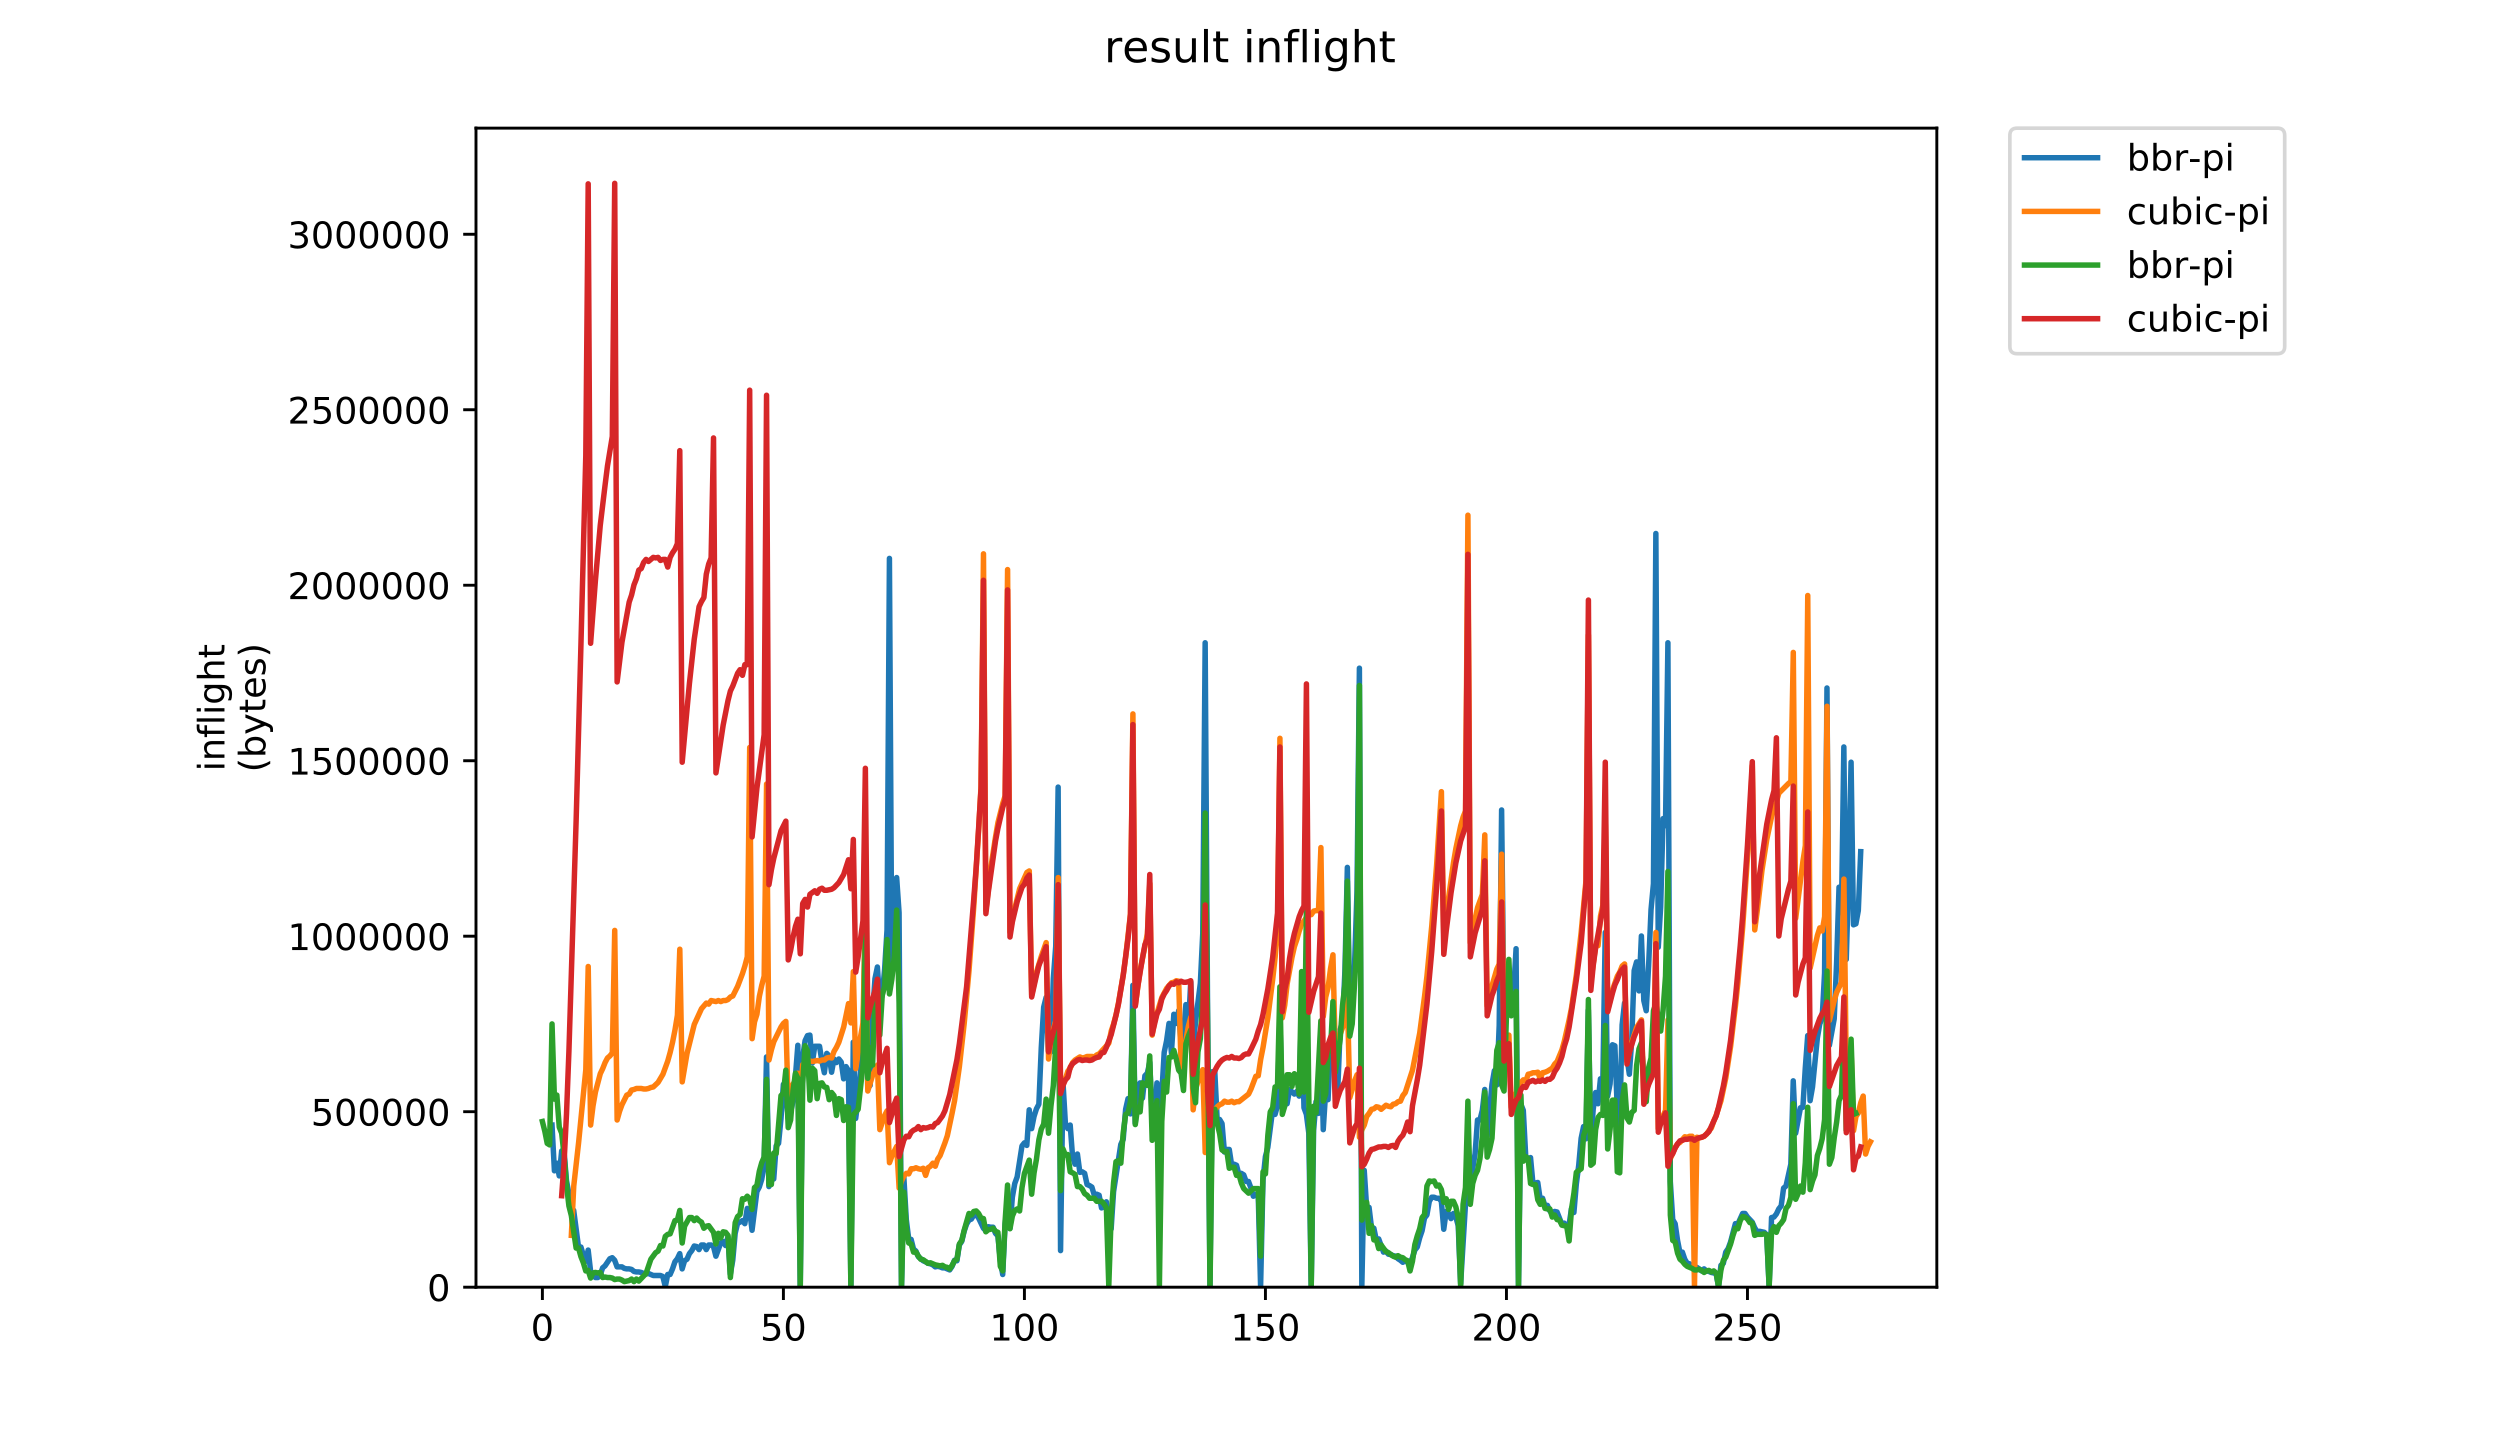 <?xml version="1.0" encoding="utf-8" standalone="no"?>
<!DOCTYPE svg PUBLIC "-//W3C//DTD SVG 1.1//EN"
  "http://www.w3.org/Graphics/SVG/1.1/DTD/svg11.dtd">
<!-- Created with matplotlib (https://matplotlib.org/) -->
<svg height="396pt" version="1.1" viewBox="0 0 684 396" width="684pt" xmlns="http://www.w3.org/2000/svg" xmlns:xlink="http://www.w3.org/1999/xlink">
 <defs>
  <style type="text/css">
*{stroke-linecap:butt;stroke-linejoin:round;}
  </style>
 </defs>
 <g id="figure_1">
  <g id="patch_1">
   <path d="M 0 396 
L 684 396 
L 684 0 
L 0 0 
z
" style="fill:#ffffff;"/>
  </g>
  <g id="axes_1">
   <g id="patch_2">
    <path d="M 130.23 352.174 
L 529.913 352.174 
L 529.913 35.062 
L 130.23 35.062 
z
" style="fill:#ffffff;"/>
   </g>
   <g id="matplotlib.axis_1">
    <g id="xtick_1">
     <g id="line2d_1">
      <defs>
       <path d="M 0 0 
L 0 3.5 
" id="m94130b2a48" style="stroke:#000000;stroke-width:0.8;"/>
      </defs>
      <g>
       <use style="stroke:#000000;stroke-width:0.8;" x="148.398" xlink:href="#m94130b2a48" y="352.174"/>
      </g>
     </g>
     <g id="text_1">
      <!-- 0 -->
      <defs>
       <path d="M 31.781 66.406 
Q 24.172 66.406 20.328 58.906 
Q 16.5 51.422 16.5 36.375 
Q 16.5 21.391 20.328 13.891 
Q 24.172 6.391 31.781 6.391 
Q 39.453 6.391 43.281 13.891 
Q 47.125 21.391 47.125 36.375 
Q 47.125 51.422 43.281 58.906 
Q 39.453 66.406 31.781 66.406 
z
M 31.781 74.219 
Q 44.047 74.219 50.516 64.516 
Q 56.984 54.828 56.984 36.375 
Q 56.984 17.969 50.516 8.266 
Q 44.047 -1.422 31.781 -1.422 
Q 19.531 -1.422 13.062 8.266 
Q 6.594 17.969 6.594 36.375 
Q 6.594 54.828 13.062 64.516 
Q 19.531 74.219 31.781 74.219 
z
" id="DejaVuSans-48"/>
      </defs>
      <g transform="translate(145.216 366.773)scale(0.1 -0.1)">
       <use xlink:href="#DejaVuSans-48"/>
      </g>
     </g>
    </g>
    <g id="xtick_2">
     <g id="line2d_2">
      <g>
       <use style="stroke:#000000;stroke-width:0.8;" x="214.339" xlink:href="#m94130b2a48" y="352.174"/>
      </g>
     </g>
     <g id="text_2">
      <!-- 50 -->
      <defs>
       <path d="M 10.797 72.906 
L 49.516 72.906 
L 49.516 64.594 
L 19.828 64.594 
L 19.828 46.734 
Q 21.969 47.469 24.109 47.828 
Q 26.266 48.188 28.422 48.188 
Q 40.625 48.188 47.75 41.5 
Q 54.891 34.812 54.891 23.391 
Q 54.891 11.625 47.562 5.094 
Q 40.234 -1.422 26.906 -1.422 
Q 22.312 -1.422 17.547 -0.641 
Q 12.797 0.141 7.719 1.703 
L 7.719 11.625 
Q 12.109 9.234 16.797 8.062 
Q 21.484 6.891 26.703 6.891 
Q 35.156 6.891 40.078 11.328 
Q 45.016 15.766 45.016 23.391 
Q 45.016 31 40.078 35.438 
Q 35.156 39.891 26.703 39.891 
Q 22.75 39.891 18.812 39.016 
Q 14.891 38.141 10.797 36.281 
z
" id="DejaVuSans-53"/>
      </defs>
      <g transform="translate(207.977 366.773)scale(0.1 -0.1)">
       <use xlink:href="#DejaVuSans-53"/>
       <use x="63.623" xlink:href="#DejaVuSans-48"/>
      </g>
     </g>
    </g>
    <g id="xtick_3">
     <g id="line2d_3">
      <g>
       <use style="stroke:#000000;stroke-width:0.8;" x="280.281" xlink:href="#m94130b2a48" y="352.174"/>
      </g>
     </g>
     <g id="text_3">
      <!-- 100 -->
      <defs>
       <path d="M 12.406 8.297 
L 28.516 8.297 
L 28.516 63.922 
L 10.984 60.406 
L 10.984 69.391 
L 28.422 72.906 
L 38.281 72.906 
L 38.281 8.297 
L 54.391 8.297 
L 54.391 0 
L 12.406 0 
z
" id="DejaVuSans-49"/>
      </defs>
      <g transform="translate(270.737 366.773)scale(0.1 -0.1)">
       <use xlink:href="#DejaVuSans-49"/>
       <use x="63.623" xlink:href="#DejaVuSans-48"/>
       <use x="127.246" xlink:href="#DejaVuSans-48"/>
      </g>
     </g>
    </g>
    <g id="xtick_4">
     <g id="line2d_4">
      <g>
       <use style="stroke:#000000;stroke-width:0.8;" x="346.223" xlink:href="#m94130b2a48" y="352.174"/>
      </g>
     </g>
     <g id="text_4">
      <!-- 150 -->
      <g transform="translate(336.679 366.773)scale(0.1 -0.1)">
       <use xlink:href="#DejaVuSans-49"/>
       <use x="63.623" xlink:href="#DejaVuSans-53"/>
       <use x="127.246" xlink:href="#DejaVuSans-48"/>
      </g>
     </g>
    </g>
    <g id="xtick_5">
     <g id="line2d_5">
      <g>
       <use style="stroke:#000000;stroke-width:0.8;" x="412.164" xlink:href="#m94130b2a48" y="352.174"/>
      </g>
     </g>
     <g id="text_5">
      <!-- 200 -->
      <defs>
       <path d="M 19.188 8.297 
L 53.609 8.297 
L 53.609 0 
L 7.328 0 
L 7.328 8.297 
Q 12.938 14.109 22.625 23.891 
Q 32.328 33.688 34.812 36.531 
Q 39.547 41.844 41.422 45.531 
Q 43.312 49.219 43.312 52.781 
Q 43.312 58.594 39.234 62.25 
Q 35.156 65.922 28.609 65.922 
Q 23.969 65.922 18.812 64.312 
Q 13.672 62.703 7.812 59.422 
L 7.812 69.391 
Q 13.766 71.781 18.938 73 
Q 24.125 74.219 28.422 74.219 
Q 39.75 74.219 46.484 68.547 
Q 53.219 62.891 53.219 53.422 
Q 53.219 48.922 51.531 44.891 
Q 49.859 40.875 45.406 35.406 
Q 44.188 33.984 37.641 27.219 
Q 31.109 20.453 19.188 8.297 
z
" id="DejaVuSans-50"/>
      </defs>
      <g transform="translate(402.621 366.773)scale(0.1 -0.1)">
       <use xlink:href="#DejaVuSans-50"/>
       <use x="63.623" xlink:href="#DejaVuSans-48"/>
       <use x="127.246" xlink:href="#DejaVuSans-48"/>
      </g>
     </g>
    </g>
    <g id="xtick_6">
     <g id="line2d_6">
      <g>
       <use style="stroke:#000000;stroke-width:0.8;" x="478.106" xlink:href="#m94130b2a48" y="352.174"/>
      </g>
     </g>
     <g id="text_6">
      <!-- 250 -->
      <g transform="translate(468.562 366.773)scale(0.1 -0.1)">
       <use xlink:href="#DejaVuSans-50"/>
       <use x="63.623" xlink:href="#DejaVuSans-53"/>
       <use x="127.246" xlink:href="#DejaVuSans-48"/>
      </g>
     </g>
    </g>
   </g>
   <g id="matplotlib.axis_2">
    <g id="ytick_1">
     <g id="line2d_7">
      <defs>
       <path d="M 0 0 
L -3.5 0 
" id="m93a34d9a64" style="stroke:#000000;stroke-width:0.8;"/>
      </defs>
      <g>
       <use style="stroke:#000000;stroke-width:0.8;" x="130.23" xlink:href="#m93a34d9a64" y="352.174"/>
      </g>
     </g>
     <g id="text_7">
      <!-- 0 -->
      <g transform="translate(116.868 355.973)scale(0.1 -0.1)">
       <use xlink:href="#DejaVuSans-48"/>
      </g>
     </g>
    </g>
    <g id="ytick_2">
     <g id="line2d_8">
      <g>
       <use style="stroke:#000000;stroke-width:0.8;" x="130.23" xlink:href="#m93a34d9a64" y="304.161"/>
      </g>
     </g>
     <g id="text_8">
      <!-- 500000 -->
      <g transform="translate(85.055 307.96)scale(0.1 -0.1)">
       <use xlink:href="#DejaVuSans-53"/>
       <use x="63.623" xlink:href="#DejaVuSans-48"/>
       <use x="127.246" xlink:href="#DejaVuSans-48"/>
       <use x="190.869" xlink:href="#DejaVuSans-48"/>
       <use x="254.492" xlink:href="#DejaVuSans-48"/>
       <use x="318.115" xlink:href="#DejaVuSans-48"/>
      </g>
     </g>
    </g>
    <g id="ytick_3">
     <g id="line2d_9">
      <g>
       <use style="stroke:#000000;stroke-width:0.8;" x="130.23" xlink:href="#m93a34d9a64" y="256.147"/>
      </g>
     </g>
     <g id="text_9">
      <!-- 1000000 -->
      <g transform="translate(78.693 259.946)scale(0.1 -0.1)">
       <use xlink:href="#DejaVuSans-49"/>
       <use x="63.623" xlink:href="#DejaVuSans-48"/>
       <use x="127.246" xlink:href="#DejaVuSans-48"/>
       <use x="190.869" xlink:href="#DejaVuSans-48"/>
       <use x="254.492" xlink:href="#DejaVuSans-48"/>
       <use x="318.115" xlink:href="#DejaVuSans-48"/>
       <use x="381.738" xlink:href="#DejaVuSans-48"/>
      </g>
     </g>
    </g>
    <g id="ytick_4">
     <g id="line2d_10">
      <g>
       <use style="stroke:#000000;stroke-width:0.8;" x="130.23" xlink:href="#m93a34d9a64" y="208.133"/>
      </g>
     </g>
     <g id="text_10">
      <!-- 1500000 -->
      <g transform="translate(78.693 211.932)scale(0.1 -0.1)">
       <use xlink:href="#DejaVuSans-49"/>
       <use x="63.623" xlink:href="#DejaVuSans-53"/>
       <use x="127.246" xlink:href="#DejaVuSans-48"/>
       <use x="190.869" xlink:href="#DejaVuSans-48"/>
       <use x="254.492" xlink:href="#DejaVuSans-48"/>
       <use x="318.115" xlink:href="#DejaVuSans-48"/>
       <use x="381.738" xlink:href="#DejaVuSans-48"/>
      </g>
     </g>
    </g>
    <g id="ytick_5">
     <g id="line2d_11">
      <g>
       <use style="stroke:#000000;stroke-width:0.8;" x="130.23" xlink:href="#m93a34d9a64" y="160.12"/>
      </g>
     </g>
     <g id="text_11">
      <!-- 2000000 -->
      <g transform="translate(78.693 163.919)scale(0.1 -0.1)">
       <use xlink:href="#DejaVuSans-50"/>
       <use x="63.623" xlink:href="#DejaVuSans-48"/>
       <use x="127.246" xlink:href="#DejaVuSans-48"/>
       <use x="190.869" xlink:href="#DejaVuSans-48"/>
       <use x="254.492" xlink:href="#DejaVuSans-48"/>
       <use x="318.115" xlink:href="#DejaVuSans-48"/>
       <use x="381.738" xlink:href="#DejaVuSans-48"/>
      </g>
     </g>
    </g>
    <g id="ytick_6">
     <g id="line2d_12">
      <g>
       <use style="stroke:#000000;stroke-width:0.8;" x="130.23" xlink:href="#m93a34d9a64" y="112.106"/>
      </g>
     </g>
     <g id="text_12">
      <!-- 2500000 -->
      <g transform="translate(78.693 115.905)scale(0.1 -0.1)">
       <use xlink:href="#DejaVuSans-50"/>
       <use x="63.623" xlink:href="#DejaVuSans-53"/>
       <use x="127.246" xlink:href="#DejaVuSans-48"/>
       <use x="190.869" xlink:href="#DejaVuSans-48"/>
       <use x="254.492" xlink:href="#DejaVuSans-48"/>
       <use x="318.115" xlink:href="#DejaVuSans-48"/>
       <use x="381.738" xlink:href="#DejaVuSans-48"/>
      </g>
     </g>
    </g>
    <g id="ytick_7">
     <g id="line2d_13">
      <g>
       <use style="stroke:#000000;stroke-width:0.8;" x="130.23" xlink:href="#m93a34d9a64" y="64.092"/>
      </g>
     </g>
     <g id="text_13">
      <!-- 3000000 -->
      <defs>
       <path d="M 40.578 39.312 
Q 47.656 37.797 51.625 33 
Q 55.609 28.219 55.609 21.188 
Q 55.609 10.406 48.188 4.484 
Q 40.766 -1.422 27.094 -1.422 
Q 22.516 -1.422 17.656 -0.516 
Q 12.797 0.391 7.625 2.203 
L 7.625 11.719 
Q 11.719 9.328 16.594 8.109 
Q 21.484 6.891 26.812 6.891 
Q 36.078 6.891 40.938 10.547 
Q 45.797 14.203 45.797 21.188 
Q 45.797 27.641 41.281 31.266 
Q 36.766 34.906 28.719 34.906 
L 20.219 34.906 
L 20.219 43.016 
L 29.109 43.016 
Q 36.375 43.016 40.234 45.922 
Q 44.094 48.828 44.094 54.297 
Q 44.094 59.906 40.109 62.906 
Q 36.141 65.922 28.719 65.922 
Q 24.656 65.922 20.016 65.031 
Q 15.375 64.156 9.812 62.312 
L 9.812 71.094 
Q 15.438 72.656 20.344 73.438 
Q 25.25 74.219 29.594 74.219 
Q 40.828 74.219 47.359 69.109 
Q 53.906 64.016 53.906 55.328 
Q 53.906 49.266 50.438 45.094 
Q 46.969 40.922 40.578 39.312 
z
" id="DejaVuSans-51"/>
      </defs>
      <g transform="translate(78.693 67.892)scale(0.1 -0.1)">
       <use xlink:href="#DejaVuSans-51"/>
       <use x="63.623" xlink:href="#DejaVuSans-48"/>
       <use x="127.246" xlink:href="#DejaVuSans-48"/>
       <use x="190.869" xlink:href="#DejaVuSans-48"/>
       <use x="254.492" xlink:href="#DejaVuSans-48"/>
       <use x="318.115" xlink:href="#DejaVuSans-48"/>
       <use x="381.738" xlink:href="#DejaVuSans-48"/>
      </g>
     </g>
    </g>
    <g id="text_14">
     <!-- inflight -->
     <defs>
      <path d="M 9.422 54.688 
L 18.406 54.688 
L 18.406 0 
L 9.422 0 
z
M 9.422 75.984 
L 18.406 75.984 
L 18.406 64.594 
L 9.422 64.594 
z
" id="DejaVuSans-105"/>
      <path d="M 54.891 33.016 
L 54.891 0 
L 45.906 0 
L 45.906 32.719 
Q 45.906 40.484 42.875 44.328 
Q 39.844 48.188 33.797 48.188 
Q 26.516 48.188 22.312 43.547 
Q 18.109 38.922 18.109 30.906 
L 18.109 0 
L 9.078 0 
L 9.078 54.688 
L 18.109 54.688 
L 18.109 46.188 
Q 21.344 51.125 25.703 53.562 
Q 30.078 56 35.797 56 
Q 45.219 56 50.047 50.172 
Q 54.891 44.344 54.891 33.016 
z
" id="DejaVuSans-110"/>
      <path d="M 37.109 75.984 
L 37.109 68.5 
L 28.516 68.5 
Q 23.688 68.5 21.797 66.547 
Q 19.922 64.594 19.922 59.516 
L 19.922 54.688 
L 34.719 54.688 
L 34.719 47.703 
L 19.922 47.703 
L 19.922 0 
L 10.891 0 
L 10.891 47.703 
L 2.297 47.703 
L 2.297 54.688 
L 10.891 54.688 
L 10.891 58.5 
Q 10.891 67.625 15.141 71.797 
Q 19.391 75.984 28.609 75.984 
z
" id="DejaVuSans-102"/>
      <path d="M 9.422 75.984 
L 18.406 75.984 
L 18.406 0 
L 9.422 0 
z
" id="DejaVuSans-108"/>
      <path d="M 45.406 27.984 
Q 45.406 37.75 41.375 43.109 
Q 37.359 48.484 30.078 48.484 
Q 22.859 48.484 18.828 43.109 
Q 14.797 37.75 14.797 27.984 
Q 14.797 18.266 18.828 12.891 
Q 22.859 7.516 30.078 7.516 
Q 37.359 7.516 41.375 12.891 
Q 45.406 18.266 45.406 27.984 
z
M 54.391 6.781 
Q 54.391 -7.172 48.188 -13.984 
Q 42 -20.797 29.203 -20.797 
Q 24.469 -20.797 20.266 -20.094 
Q 16.062 -19.391 12.109 -17.922 
L 12.109 -9.188 
Q 16.062 -11.328 19.922 -12.344 
Q 23.781 -13.375 27.781 -13.375 
Q 36.625 -13.375 41.016 -8.766 
Q 45.406 -4.156 45.406 5.172 
L 45.406 9.625 
Q 42.625 4.781 38.281 2.391 
Q 33.938 0 27.875 0 
Q 17.828 0 11.672 7.656 
Q 5.516 15.328 5.516 27.984 
Q 5.516 40.672 11.672 48.328 
Q 17.828 56 27.875 56 
Q 33.938 56 38.281 53.609 
Q 42.625 51.219 45.406 46.391 
L 45.406 54.688 
L 54.391 54.688 
z
" id="DejaVuSans-103"/>
      <path d="M 54.891 33.016 
L 54.891 0 
L 45.906 0 
L 45.906 32.719 
Q 45.906 40.484 42.875 44.328 
Q 39.844 48.188 33.797 48.188 
Q 26.516 48.188 22.312 43.547 
Q 18.109 38.922 18.109 30.906 
L 18.109 0 
L 9.078 0 
L 9.078 75.984 
L 18.109 75.984 
L 18.109 46.188 
Q 21.344 51.125 25.703 53.562 
Q 30.078 56 35.797 56 
Q 45.219 56 50.047 50.172 
Q 54.891 44.344 54.891 33.016 
z
" id="DejaVuSans-104"/>
      <path d="M 18.312 70.219 
L 18.312 54.688 
L 36.812 54.688 
L 36.812 47.703 
L 18.312 47.703 
L 18.312 18.016 
Q 18.312 11.328 20.141 9.422 
Q 21.969 7.516 27.594 7.516 
L 36.812 7.516 
L 36.812 0 
L 27.594 0 
Q 17.188 0 13.234 3.875 
Q 9.281 7.766 9.281 18.016 
L 9.281 47.703 
L 2.688 47.703 
L 2.688 54.688 
L 9.281 54.688 
L 9.281 70.219 
z
" id="DejaVuSans-116"/>
     </defs>
     <g transform="translate(61.415 211.018)rotate(-90)scale(0.1 -0.1)">
      <use xlink:href="#DejaVuSans-105"/>
      <use x="27.783" xlink:href="#DejaVuSans-110"/>
      <use x="91.162" xlink:href="#DejaVuSans-102"/>
      <use x="126.367" xlink:href="#DejaVuSans-108"/>
      <use x="154.15" xlink:href="#DejaVuSans-105"/>
      <use x="181.934" xlink:href="#DejaVuSans-103"/>
      <use x="245.41" xlink:href="#DejaVuSans-104"/>
      <use x="308.789" xlink:href="#DejaVuSans-116"/>
     </g>
     <!-- (bytes) -->
     <defs>
      <path d="M 31 75.875 
Q 24.469 64.656 21.281 53.656 
Q 18.109 42.672 18.109 31.391 
Q 18.109 20.125 21.312 9.062 
Q 24.516 -2 31 -13.188 
L 23.188 -13.188 
Q 15.875 -1.703 12.234 9.375 
Q 8.594 20.453 8.594 31.391 
Q 8.594 42.281 12.203 53.312 
Q 15.828 64.359 23.188 75.875 
z
" id="DejaVuSans-40"/>
      <path d="M 48.688 27.297 
Q 48.688 37.203 44.609 42.844 
Q 40.531 48.484 33.406 48.484 
Q 26.266 48.484 22.188 42.844 
Q 18.109 37.203 18.109 27.297 
Q 18.109 17.391 22.188 11.75 
Q 26.266 6.109 33.406 6.109 
Q 40.531 6.109 44.609 11.75 
Q 48.688 17.391 48.688 27.297 
z
M 18.109 46.391 
Q 20.953 51.266 25.266 53.625 
Q 29.594 56 35.594 56 
Q 45.562 56 51.781 48.094 
Q 58.016 40.188 58.016 27.297 
Q 58.016 14.406 51.781 6.484 
Q 45.562 -1.422 35.594 -1.422 
Q 29.594 -1.422 25.266 0.953 
Q 20.953 3.328 18.109 8.203 
L 18.109 0 
L 9.078 0 
L 9.078 75.984 
L 18.109 75.984 
z
" id="DejaVuSans-98"/>
      <path d="M 32.172 -5.078 
Q 28.375 -14.844 24.75 -17.812 
Q 21.141 -20.797 15.094 -20.797 
L 7.906 -20.797 
L 7.906 -13.281 
L 13.188 -13.281 
Q 16.891 -13.281 18.938 -11.516 
Q 21 -9.766 23.484 -3.219 
L 25.094 0.875 
L 2.984 54.688 
L 12.5 54.688 
L 29.594 11.922 
L 46.688 54.688 
L 56.203 54.688 
z
" id="DejaVuSans-121"/>
      <path d="M 56.203 29.594 
L 56.203 25.203 
L 14.891 25.203 
Q 15.484 15.922 20.484 11.062 
Q 25.484 6.203 34.422 6.203 
Q 39.594 6.203 44.453 7.469 
Q 49.312 8.734 54.109 11.281 
L 54.109 2.781 
Q 49.266 0.734 44.188 -0.344 
Q 39.109 -1.422 33.891 -1.422 
Q 20.797 -1.422 13.156 6.188 
Q 5.516 13.812 5.516 26.812 
Q 5.516 40.234 12.766 48.109 
Q 20.016 56 32.328 56 
Q 43.359 56 49.781 48.891 
Q 56.203 41.797 56.203 29.594 
z
M 47.219 32.234 
Q 47.125 39.594 43.094 43.984 
Q 39.062 48.391 32.422 48.391 
Q 24.906 48.391 20.391 44.141 
Q 15.875 39.891 15.188 32.172 
z
" id="DejaVuSans-101"/>
      <path d="M 44.281 53.078 
L 44.281 44.578 
Q 40.484 46.531 36.375 47.5 
Q 32.281 48.484 27.875 48.484 
Q 21.188 48.484 17.844 46.438 
Q 14.5 44.391 14.5 40.281 
Q 14.5 37.156 16.891 35.375 
Q 19.281 33.594 26.516 31.984 
L 29.594 31.297 
Q 39.156 29.25 43.188 25.516 
Q 47.219 21.781 47.219 15.094 
Q 47.219 7.469 41.188 3.016 
Q 35.156 -1.422 24.609 -1.422 
Q 20.219 -1.422 15.453 -0.562 
Q 10.688 0.297 5.422 2 
L 5.422 11.281 
Q 10.406 8.688 15.234 7.391 
Q 20.062 6.109 24.812 6.109 
Q 31.156 6.109 34.562 8.281 
Q 37.984 10.453 37.984 14.406 
Q 37.984 18.062 35.516 20.016 
Q 33.062 21.969 24.703 23.781 
L 21.578 24.516 
Q 13.234 26.266 9.516 29.906 
Q 5.812 33.547 5.812 39.891 
Q 5.812 47.609 11.281 51.797 
Q 16.75 56 26.812 56 
Q 31.781 56 36.172 55.266 
Q 40.578 54.547 44.281 53.078 
z
" id="DejaVuSans-115"/>
      <path d="M 8.016 75.875 
L 15.828 75.875 
Q 23.141 64.359 26.781 53.312 
Q 30.422 42.281 30.422 31.391 
Q 30.422 20.453 26.781 9.375 
Q 23.141 -1.703 15.828 -13.188 
L 8.016 -13.188 
Q 14.5 -2 17.703 9.062 
Q 20.906 20.125 20.906 31.391 
Q 20.906 42.672 17.703 53.656 
Q 14.5 64.656 8.016 75.875 
z
" id="DejaVuSans-41"/>
     </defs>
     <g transform="translate(72.613 211.295)rotate(-90)scale(0.1 -0.1)">
      <use xlink:href="#DejaVuSans-40"/>
      <use x="39.014" xlink:href="#DejaVuSans-98"/>
      <use x="102.49" xlink:href="#DejaVuSans-121"/>
      <use x="161.67" xlink:href="#DejaVuSans-116"/>
      <use x="200.879" xlink:href="#DejaVuSans-101"/>
      <use x="262.402" xlink:href="#DejaVuSans-115"/>
      <use x="314.502" xlink:href="#DejaVuSans-41"/>
     </g>
    </g>
   </g>
   <g id="line2d_14">
    <path clip-path="url(#pdd8f4dc711)" d="M 151.029 307.818 
L 151.688 320.332 
L 152.347 318.247 
L 153.007 321.723 
L 153.666 314.909 
L 154.326 315.188 
L 154.985 322.974 
L 155.645 326.589 
L 156.304 331.317 
L 156.963 331.178 
L 158.282 341.189 
L 158.942 341.189 
L 159.601 343.414 
L 160.26 345.083 
L 160.92 342.024 
L 161.579 347.725 
L 162.239 348.837 
L 162.898 349.532 
L 163.558 349.532 
L 164.217 348.837 
L 164.876 346.89 
L 165.536 346.334 
L 166.855 344.388 
L 167.514 344.109 
L 168.173 344.805 
L 168.833 346.612 
L 170.152 346.612 
L 170.811 347.029 
L 171.471 347.168 
L 172.13 347.168 
L 172.789 347.308 
L 173.449 347.864 
L 174.108 348.003 
L 174.768 348.003 
L 175.427 348.142 
L 176.086 348.42 
L 176.746 348.559 
L 177.405 348.42 
L 178.724 348.976 
L 180.702 348.976 
L 181.362 349.254 
L 182.021 352.035 
L 182.681 348.698 
L 183.34 348.698 
L 183.999 347.168 
L 184.659 345.222 
L 185.318 344.388 
L 185.978 342.997 
L 186.637 347.168 
L 187.297 344.944 
L 187.956 344.527 
L 188.615 342.997 
L 189.275 342.163 
L 189.934 340.911 
L 190.594 341.05 
L 191.253 341.885 
L 191.912 340.633 
L 192.572 340.633 
L 193.231 341.885 
L 193.891 340.633 
L 194.55 340.633 
L 195.21 341.05 
L 195.869 343.692 
L 197.188 340.077 
L 197.847 339.66 
L 198.507 340.772 
L 199.166 338.408 
L 199.825 348.559 
L 200.485 344.805 
L 201.144 337.435 
L 201.804 334.654 
L 202.463 334.376 
L 203.123 333.959 
L 203.782 334.793 
L 204.441 330.622 
L 205.101 331.178 
L 205.76 336.601 
L 207.079 326.033 
L 207.738 324.782 
L 208.398 322.696 
L 209.057 319.081 
L 209.717 289.186 
L 210.376 324.643 
L 211.036 321.584 
L 211.695 322.557 
L 212.354 313.519 
L 213.014 312.824 
L 213.673 306.149 
L 214.333 296.694 
L 214.992 298.363 
L 215.651 305.871 
L 216.311 304.203 
L 216.97 301.283 
L 217.63 294.469 
L 218.289 285.988 
L 218.949 352.035 
L 219.608 289.325 
L 220.267 284.736 
L 220.927 283.346 
L 221.586 283.207 
L 222.246 290.854 
L 222.905 286.266 
L 224.224 286.266 
L 224.883 290.437 
L 225.543 293.496 
L 226.202 288.212 
L 226.862 288.908 
L 227.521 293.357 
L 228.18 289.742 
L 228.84 290.715 
L 229.499 289.742 
L 230.159 290.576 
L 230.818 295.165 
L 231.478 291.828 
L 232.137 292.94 
L 232.796 352.035 
L 233.456 285.153 
L 234.115 306.01 
L 234.775 300.866 
L 235.434 292.662 
L 236.093 287.656 
L 236.753 250.113 
L 237.412 297.529 
L 238.072 296.972 
L 238.731 277.506 
L 239.391 267.772 
L 240.05 264.574 
L 240.709 274.169 
L 241.369 272.361 
L 242.028 265.269 
L 242.688 254.424 
L 243.347 152.78 
L 244.006 266.382 
L 244.666 248.167 
L 245.325 240.102 
L 245.985 249.696 
L 246.644 352.035 
L 247.304 322.279 
L 247.963 333.681 
L 248.622 338.965 
L 249.282 339.104 
L 249.941 341.746 
L 250.601 342.302 
L 251.26 343.831 
L 252.579 344.944 
L 253.238 345.222 
L 253.898 345.639 
L 254.557 345.778 
L 255.217 346.056 
L 255.876 346.612 
L 256.535 346.473 
L 257.195 346.612 
L 257.854 346.89 
L 258.514 346.89 
L 259.832 347.447 
L 260.492 346.473 
L 261.151 344.805 
L 261.811 344.944 
L 262.47 340.633 
L 263.13 339.66 
L 263.789 336.879 
L 264.448 334.932 
L 265.108 333.82 
L 265.767 333.542 
L 266.427 332.429 
L 267.086 332.29 
L 267.745 333.264 
L 269.064 336.045 
L 269.724 336.74 
L 270.383 335.628 
L 271.043 335.767 
L 271.702 335.767 
L 272.361 337.435 
L 273.021 338.13 
L 273.68 344.666 
L 274.34 348.698 
L 274.999 334.932 
L 275.658 330.205 
L 276.318 336.045 
L 276.977 327.563 
L 277.637 323.808 
L 278.296 322.001 
L 279.615 313.519 
L 280.274 312.685 
L 280.934 313.38 
L 281.593 303.647 
L 282.253 308.791 
L 282.912 305.454 
L 283.571 303.369 
L 284.231 302.117 
L 284.89 286.683 
L 285.55 275.559 
L 286.209 272.917 
L 286.869 287.517 
L 287.528 287.795 
L 288.187 267.772 
L 288.847 258.873 
L 289.506 215.351 
L 290.166 342.163 
L 290.825 295.999 
L 291.484 307.262 
L 292.144 308.791 
L 292.803 307.818 
L 293.463 316.578 
L 294.122 318.525 
L 294.782 315.744 
L 295.441 320.749 
L 296.1 320.61 
L 296.76 321.028 
L 297.419 324.087 
L 298.079 324.365 
L 298.738 324.782 
L 299.397 327.007 
L 300.057 326.728 
L 300.716 327.007 
L 301.376 330.483 
L 302.035 330.205 
L 302.695 328.814 
L 303.354 333.264 
L 304.013 336.184 
L 304.673 326.033 
L 306.651 313.102 
L 307.31 311.711 
L 307.97 303.508 
L 308.629 300.588 
L 309.289 304.759 
L 309.948 269.58 
L 310.608 307.262 
L 311.267 297.25 
L 311.926 296.277 
L 312.586 300.449 
L 313.245 294.33 
L 313.905 293.635 
L 314.564 290.715 
L 315.223 305.176 
L 315.883 305.176 
L 316.542 296.277 
L 317.202 317.134 
L 317.861 299.475 
L 318.521 287.934 
L 319.18 284.736 
L 319.839 280.009 
L 320.499 288.073 
L 321.158 277.506 
L 321.818 280.009 
L 322.477 276.532 
L 323.136 284.875 
L 323.796 283.207 
L 324.455 274.864 
L 325.115 281.955 
L 325.774 268.746 
L 326.434 287.517 
L 327.093 279.591 
L 328.412 269.024 
L 329.071 255.397 
L 329.731 175.862 
L 330.39 276.671 
L 331.049 351.896 
L 331.709 293.218 
L 332.368 293.218 
L 333.028 306.567 
L 333.687 306.289 
L 334.347 307.401 
L 335.006 315.188 
L 335.665 314.492 
L 336.325 314.492 
L 336.984 318.803 
L 337.644 318.525 
L 338.303 318.803 
L 338.962 321.306 
L 339.622 321.028 
L 340.281 321.445 
L 340.941 323.252 
L 341.6 323.252 
L 342.26 325.06 
L 342.919 327.285 
L 344.238 326.45 
L 344.897 352.035 
L 345.557 322.696 
L 346.216 316.439 
L 346.875 313.936 
L 348.194 303.647 
L 348.854 304.898 
L 349.513 302.534 
L 350.173 279.174 
L 350.832 303.229 
L 351.491 301.422 
L 352.151 301.978 
L 352.81 298.085 
L 354.129 299.336 
L 354.788 298.641 
L 355.448 299.892 
L 356.107 276.115 
L 356.767 303.09 
L 357.426 304.898 
L 358.086 310.043 
L 358.745 352.035 
L 359.404 309.208 
L 360.064 301.422 
L 360.723 304.62 
L 361.383 282.094 
L 362.042 309.069 
L 362.701 298.641 
L 363.361 300.866 
L 364.02 284.458 
L 364.68 287.1 
L 365.999 298.502 
L 366.658 281.677 
L 367.317 280.009 
L 367.977 265.409 
L 368.636 237.321 
L 369.296 277.923 
L 369.955 275.837 
L 370.614 263.74 
L 371.274 243.856 
L 371.933 182.814 
L 372.593 352.035 
L 373.252 320.193 
L 373.912 330.344 
L 374.571 330.344 
L 375.23 335.767 
L 375.89 336.045 
L 376.549 339.243 
L 377.209 338.965 
L 378.528 342.58 
L 379.187 342.302 
L 379.846 343.136 
L 380.506 343.275 
L 381.165 343.553 
L 381.825 343.692 
L 382.484 344.388 
L 383.143 344.805 
L 383.803 345.361 
L 384.462 344.944 
L 385.122 345.361 
L 385.781 345.639 
L 386.441 344.109 
L 387.1 342.024 
L 387.759 341.189 
L 388.419 338.687 
L 389.078 336.74 
L 389.738 333.264 
L 390.397 332.429 
L 391.056 328.675 
L 391.716 327.563 
L 392.375 327.563 
L 393.035 327.841 
L 393.694 327.841 
L 394.354 328.675 
L 395.013 336.323 
L 395.672 331.456 
L 396.332 332.012 
L 396.991 333.403 
L 397.651 332.012 
L 398.31 332.986 
L 398.969 335.349 
L 399.629 351.201 
L 400.948 329.648 
L 401.607 311.016 
L 402.267 323.948 
L 403.585 315.605 
L 404.245 306.428 
L 404.904 306.428 
L 405.564 303.786 
L 406.223 298.085 
L 406.882 310.877 
L 408.201 296.694 
L 408.861 292.94 
L 409.52 296.833 
L 410.18 280.565 
L 410.839 221.609 
L 411.498 279.591 
L 412.158 271.805 
L 412.817 267.633 
L 413.477 276.254 
L 414.136 271.249 
L 414.795 259.569 
L 415.455 352.035 
L 416.114 302.117 
L 416.774 303.786 
L 417.433 316.3 
L 418.093 317.551 
L 418.752 316.717 
L 419.411 323.808 
L 420.73 323.53 
L 421.39 328.119 
L 422.049 327.841 
L 422.708 329.927 
L 423.368 329.788 
L 424.027 331.317 
L 424.687 331.873 
L 425.346 331.456 
L 426.006 331.595 
L 427.324 334.932 
L 427.984 334.654 
L 428.643 335.488 
L 429.303 335.071 
L 429.962 330.622 
L 430.621 331.734 
L 431.281 323.948 
L 431.94 318.803 
L 432.6 311.433 
L 433.259 308.235 
L 433.919 311.572 
L 434.578 276.393 
L 435.237 312.824 
L 435.897 303.508 
L 436.556 298.919 
L 437.216 301.978 
L 437.875 295.165 
L 438.534 295.721 
L 439.194 255.119 
L 439.853 299.892 
L 440.513 296.555 
L 441.172 285.849 
L 441.832 286.127 
L 442.491 303.925 
L 443.15 307.957 
L 443.81 280.426 
L 444.469 274.447 
L 445.129 289.325 
L 445.788 293.913 
L 446.447 284.458 
L 447.107 265.548 
L 447.766 263.184 
L 448.426 271.109 
L 449.085 256.092 
L 449.745 273.751 
L 450.404 276.532 
L 451.063 264.157 
L 451.723 248.862 
L 452.382 241.77 
L 453.042 145.967 
L 453.701 259.151 
L 454.36 248.028 
L 455.02 223.972 
L 455.679 225.919 
L 456.339 175.862 
L 456.998 323.252 
L 457.658 333.681 
L 458.317 334.793 
L 458.976 339.382 
L 459.636 342.719 
L 460.295 342.58 
L 460.955 344.527 
L 461.614 345.639 
L 462.273 345.778 
L 462.933 346.612 
L 463.592 346.751 
L 464.252 346.751 
L 464.911 347.168 
L 465.571 347.725 
L 466.23 347.168 
L 466.889 347.725 
L 467.549 347.864 
L 468.208 348.142 
L 469.527 348.42 
L 470.186 352.035 
L 470.846 346.195 
L 471.505 345.639 
L 472.165 342.58 
L 472.824 341.607 
L 473.484 339.799 
L 474.802 334.793 
L 475.462 334.932 
L 476.781 332.012 
L 477.44 332.012 
L 478.099 332.986 
L 479.418 334.376 
L 480.078 335.906 
L 480.737 337.018 
L 481.397 336.879 
L 482.715 337.157 
L 483.375 337.852 
L 484.034 352.035 
L 484.694 333.125 
L 485.353 332.986 
L 486.012 332.151 
L 486.672 330.761 
L 487.331 329.927 
L 487.991 325.06 
L 488.65 324.504 
L 489.969 318.525 
L 490.628 295.721 
L 491.288 310.043 
L 492.607 303.09 
L 493.266 302.951 
L 493.925 292.245 
L 494.585 283.346 
L 495.244 301.144 
L 495.904 297.389 
L 497.223 284.041 
L 497.882 280.148 
L 498.541 278.618 
L 499.201 266.243 
L 499.86 188.237 
L 500.52 285.988 
L 501.838 278.757 
L 502.498 263.323 
L 503.157 242.744 
L 503.817 249.696 
L 504.476 204.367 
L 505.136 262.489 
L 505.795 240.241 
L 506.454 208.538 
L 507.114 253.033 
L 507.773 252.755 
L 508.433 249.14 
L 509.092 233.01 
L 509.092 233.01 
" style="fill:none;stroke:#1f77b4;stroke-linecap:square;stroke-width:1.5;"/>
   </g>
   <g id="line2d_15">
    <path clip-path="url(#pdd8f4dc711)" d="M 156.32 337.991 
L 156.979 324.504 
L 158.298 312.685 
L 160.276 292.662 
L 160.936 264.435 
L 161.595 307.818 
L 162.255 302.534 
L 162.914 298.78 
L 164.233 293.774 
L 164.892 292.384 
L 165.552 290.715 
L 166.211 289.464 
L 166.87 288.908 
L 167.53 288.073 
L 168.189 254.563 
L 168.849 306.428 
L 169.508 304.064 
L 170.168 302.256 
L 171.486 299.614 
L 172.146 299.336 
L 172.805 298.224 
L 173.465 298.085 
L 174.124 297.807 
L 175.443 297.807 
L 176.102 297.946 
L 176.762 297.946 
L 177.421 297.807 
L 178.081 297.529 
L 178.74 297.389 
L 180.059 296.138 
L 181.378 293.913 
L 182.696 290.298 
L 183.356 287.934 
L 184.015 285.153 
L 184.675 281.816 
L 185.334 277.784 
L 185.994 259.708 
L 186.653 295.999 
L 187.972 288.212 
L 189.95 280.287 
L 191.928 275.976 
L 193.247 274.447 
L 193.907 274.725 
L 194.566 273.751 
L 195.885 274.029 
L 196.544 273.751 
L 197.204 274.029 
L 197.863 273.751 
L 198.522 273.751 
L 199.182 273.473 
L 199.841 272.778 
L 200.501 272.5 
L 201.82 269.858 
L 203.138 266.382 
L 203.798 264.296 
L 204.457 261.793 
L 205.117 204.506 
L 205.776 284.18 
L 206.435 279.591 
L 207.095 277.506 
L 207.754 272.639 
L 208.414 269.58 
L 209.073 267.077 
L 209.733 214.517 
L 210.392 290.02 
L 211.051 287.239 
L 211.711 285.014 
L 213.689 280.982 
L 214.348 280.009 
L 215.008 279.452 
L 215.667 302.951 
L 216.327 298.919 
L 216.986 296.555 
L 217.646 295.999 
L 218.305 293.635 
L 218.964 299.197 
L 219.624 291.271 
L 220.283 290.993 
L 220.943 290.298 
L 221.602 290.298 
L 222.261 290.437 
L 223.58 290.159 
L 224.24 290.298 
L 224.899 290.02 
L 225.559 290.02 
L 226.218 289.464 
L 226.877 289.325 
L 227.537 289.464 
L 228.196 287.656 
L 228.856 286.544 
L 229.515 285.153 
L 230.834 280.982 
L 232.153 274.586 
L 232.812 279.869 
L 233.472 265.826 
L 234.131 292.384 
L 235.45 283.624 
L 236.109 279.869 
L 236.769 249.557 
L 237.428 298.502 
L 238.747 294.191 
L 240.066 291.41 
L 240.725 309.069 
L 242.044 305.176 
L 242.703 303.925 
L 243.363 318.108 
L 244.022 316.3 
L 245.341 313.658 
L 246.001 325.06 
L 246.66 323.113 
L 247.319 321.723 
L 247.979 321.028 
L 248.638 321.167 
L 249.298 319.776 
L 249.957 319.776 
L 250.616 319.498 
L 251.276 319.776 
L 251.935 319.915 
L 252.595 319.637 
L 253.254 321.584 
L 253.914 319.498 
L 254.573 319.081 
L 255.232 318.247 
L 255.892 319.081 
L 256.551 317.134 
L 257.211 316.161 
L 258.529 312.685 
L 259.189 310.738 
L 260.508 304.481 
L 261.167 301.144 
L 262.486 291.828 
L 263.805 280.009 
L 265.124 265.548 
L 266.442 247.75 
L 267.761 227.031 
L 268.421 214.934 
L 269.08 151.529 
L 269.74 249.001 
L 271.058 237.599 
L 272.377 228.978 
L 273.037 225.085 
L 274.355 219.801 
L 275.015 217.715 
L 275.674 155.839 
L 276.334 254.98 
L 276.993 251.226 
L 278.971 243.161 
L 280.95 238.711 
L 281.609 238.294 
L 282.268 272.222 
L 283.587 265.965 
L 284.906 261.654 
L 286.225 257.9 
L 286.884 289.742 
L 287.544 284.319 
L 288.863 279.174 
L 289.522 240.102 
L 290.181 298.502 
L 290.841 296.416 
L 291.5 295.165 
L 292.16 293.079 
L 292.819 292.245 
L 293.479 290.715 
L 294.138 290.02 
L 295.457 289.186 
L 296.116 289.464 
L 296.776 289.325 
L 297.435 289.047 
L 298.754 289.047 
L 299.413 289.186 
L 300.073 288.629 
L 300.732 288.351 
L 303.37 285.431 
L 304.029 282.094 
L 304.689 280.148 
L 305.348 277.645 
L 306.007 274.447 
L 307.326 266.66 
L 307.986 261.793 
L 309.305 249.974 
L 309.964 195.329 
L 310.623 275.003 
L 311.942 265.409 
L 313.92 255.536 
L 314.58 241.77 
L 315.239 283.207 
L 315.899 279.313 
L 317.877 272.917 
L 319.196 270.414 
L 320.515 268.885 
L 321.174 268.746 
L 321.833 268.329 
L 322.493 268.468 
L 323.152 292.245 
L 323.812 289.325 
L 324.471 284.597 
L 325.131 280.843 
L 325.79 278.34 
L 326.449 303.647 
L 327.109 297.946 
L 327.768 295.86 
L 329.087 292.662 
L 329.746 315.327 
L 330.406 308.235 
L 331.065 316.161 
L 331.725 304.62 
L 333.044 302.812 
L 333.703 302.256 
L 334.362 301.978 
L 335.022 301.283 
L 335.681 301.561 
L 336.341 301.561 
L 337 301.283 
L 337.659 301.7 
L 338.319 301.422 
L 338.978 301.422 
L 341.616 299.336 
L 342.275 297.946 
L 343.594 294.469 
L 344.254 294.33 
L 344.913 289.881 
L 345.572 286.544 
L 346.891 278.34 
L 348.21 267.911 
L 348.87 261.932 
L 349.529 254.563 
L 350.188 202.003 
L 350.848 278.479 
L 351.507 275.003 
L 352.167 269.163 
L 353.485 261.932 
L 354.145 259.012 
L 354.804 257.066 
L 355.464 254.702 
L 356.123 252.894 
L 358.101 250.113 
L 358.761 250.252 
L 359.42 249.279 
L 360.08 249.14 
L 360.739 249.14 
L 361.398 231.898 
L 362.058 278.062 
L 362.717 272.778 
L 363.377 270.136 
L 364.036 264.991 
L 364.696 261.237 
L 365.355 288.908 
L 366.014 285.431 
L 366.674 282.929 
L 367.993 279.313 
L 368.652 273.334 
L 369.311 300.309 
L 370.63 295.721 
L 371.29 294.052 
L 371.949 311.155 
L 372.609 309.069 
L 373.268 307.818 
L 373.927 305.454 
L 374.587 304.62 
L 375.246 303.508 
L 375.906 303.369 
L 376.565 302.812 
L 377.224 302.951 
L 377.884 303.508 
L 379.203 302.395 
L 379.862 302.673 
L 380.522 302.812 
L 381.181 302.117 
L 381.84 301.978 
L 382.5 301.422 
L 383.159 301.283 
L 383.819 299.753 
L 384.478 298.919 
L 386.456 292.801 
L 388.435 282.65 
L 389.753 272.639 
L 390.413 267.077 
L 391.732 253.311 
L 393.051 236.765 
L 394.369 216.603 
L 395.029 256.927 
L 396.348 245.525 
L 397.666 236.07 
L 398.326 232.176 
L 399.645 225.919 
L 400.304 223.555 
L 400.964 221.887 
L 401.623 140.961 
L 402.282 257.9 
L 403.601 251.365 
L 404.261 248.306 
L 405.579 244.69 
L 406.239 228.422 
L 406.898 275.142 
L 407.558 271.944 
L 409.536 265.13 
L 410.195 263.74 
L 410.855 233.706 
L 411.514 287.934 
L 412.174 285.014 
L 412.833 283.207 
L 413.492 302.951 
L 414.811 299.058 
L 415.471 298.224 
L 416.13 296.138 
L 416.79 295.443 
L 417.449 295.86 
L 418.108 293.913 
L 418.768 293.774 
L 419.427 293.496 
L 420.087 293.496 
L 420.746 293.357 
L 421.405 295.165 
L 422.065 293.496 
L 422.724 293.357 
L 423.384 293.079 
L 424.703 292.245 
L 425.362 291.132 
L 426.021 290.437 
L 427.34 287.239 
L 428 284.875 
L 429.318 279.035 
L 429.978 275.698 
L 431.297 266.66 
L 432.616 254.98 
L 433.934 240.797 
L 434.594 173.776 
L 435.253 268.468 
L 436.572 258.734 
L 437.231 258.734 
L 437.891 250.67 
L 438.55 247.61 
L 439.21 225.641 
L 439.869 276.254 
L 441.188 270.831 
L 442.507 267.077 
L 443.166 265.965 
L 443.826 264.296 
L 444.485 263.74 
L 445.144 290.298 
L 446.463 285.153 
L 447.782 281.121 
L 449.101 279.035 
L 449.76 300.866 
L 450.42 298.085 
L 451.079 295.999 
L 452.398 292.801 
L 453.057 255.119 
L 453.717 308.791 
L 454.376 306.706 
L 455.695 303.786 
L 456.355 279.035 
L 457.014 316.995 
L 458.333 313.936 
L 458.992 312.963 
L 459.652 312.546 
L 460.97 311.016 
L 461.63 311.155 
L 462.289 310.877 
L 462.949 310.877 
L 463.608 352.174 
L 464.268 311.155 
L 464.927 311.294 
L 465.586 311.155 
L 466.246 310.877 
L 466.905 310.321 
L 467.565 309.348 
L 468.224 308.652 
L 468.883 306.706 
L 469.543 305.176 
L 470.862 301.144 
L 472.181 294.887 
L 473.499 286.266 
L 474.818 275.142 
L 475.478 268.885 
L 476.796 253.729 
L 478.775 224.807 
L 479.434 209.511 
L 480.094 254.424 
L 480.753 249.418 
L 482.072 238.155 
L 483.391 229.673 
L 484.709 223.416 
L 485.369 221.052 
L 486.028 219.384 
L 486.688 217.02 
L 489.325 214.378 
L 489.985 213.822 
L 490.644 178.504 
L 491.304 251.226 
L 493.282 235.652 
L 493.941 231.342 
L 494.601 162.931 
L 495.26 264.852 
L 497.238 255.953 
L 497.898 253.868 
L 498.557 254.702 
L 499.217 250.809 
L 499.876 193.243 
L 500.535 279.174 
L 501.854 273.751 
L 502.514 271.527 
L 503.833 268.746 
L 504.492 240.519 
L 505.151 293.496 
L 505.811 289.881 
L 506.47 287.795 
L 507.13 309.348 
L 507.789 305.454 
L 508.448 304.481 
L 509.108 301.7 
L 509.767 299.892 
L 510.427 315.744 
L 511.086 313.658 
L 511.746 312.407 
L 511.746 312.407 
" style="fill:none;stroke:#ff7f0e;stroke-linecap:square;stroke-width:1.5;"/>
   </g>
   <g id="line2d_16">
    <path clip-path="url(#pdd8f4dc711)" d="M 148.398 306.845 
L 149.057 309.487 
L 149.716 312.824 
L 150.376 313.241 
L 151.035 280.148 
L 151.695 300.727 
L 152.354 299.614 
L 153.013 308.374 
L 153.673 310.043 
L 154.332 316.022 
L 154.992 324.226 
L 155.651 329.927 
L 156.311 332.568 
L 157.629 341.468 
L 158.289 341.468 
L 158.948 343.831 
L 159.608 345.5 
L 160.267 347.725 
L 160.926 347.586 
L 161.586 349.671 
L 162.245 348.281 
L 162.905 348.142 
L 163.564 348.281 
L 164.224 348.142 
L 164.883 349.532 
L 165.542 349.393 
L 166.202 349.532 
L 166.861 349.532 
L 167.521 349.671 
L 168.18 350.088 
L 168.839 349.949 
L 169.499 349.949 
L 170.158 350.228 
L 170.818 350.645 
L 172.137 350.367 
L 172.796 349.949 
L 173.455 350.645 
L 174.115 349.949 
L 174.774 350.506 
L 176.752 348.42 
L 178.071 344.527 
L 179.39 342.719 
L 180.05 342.302 
L 180.709 340.772 
L 181.368 340.911 
L 182.028 338.269 
L 182.687 337.713 
L 183.347 337.574 
L 184.665 333.959 
L 185.325 333.82 
L 185.984 331.178 
L 186.644 340.077 
L 187.303 335.488 
L 188.622 333.125 
L 189.281 333.125 
L 189.941 333.959 
L 190.6 333.264 
L 191.26 333.959 
L 191.919 334.376 
L 192.578 336.045 
L 193.238 335.488 
L 193.897 335.349 
L 195.216 337.157 
L 195.876 340.355 
L 196.535 337.435 
L 197.194 338.687 
L 197.854 337.018 
L 198.513 337.157 
L 199.173 337.991 
L 199.832 349.532 
L 201.151 334.515 
L 201.81 332.847 
L 202.47 332.29 
L 203.129 327.98 
L 203.789 328.119 
L 204.448 327.285 
L 205.107 327.98 
L 205.767 330.9 
L 206.426 324.921 
L 207.086 324.365 
L 207.745 320.471 
L 208.405 318.108 
L 209.064 316.578 
L 209.723 295.304 
L 210.383 324.087 
L 211.042 324.087 
L 211.702 315.466 
L 212.361 315.605 
L 213.68 299.753 
L 214.339 299.058 
L 214.999 292.801 
L 215.658 308.513 
L 216.318 306.428 
L 216.977 298.363 
L 217.636 293.635 
L 218.296 295.026 
L 218.955 352.035 
L 219.615 296.416 
L 220.274 286.127 
L 220.933 287.517 
L 221.593 301.005 
L 222.252 292.245 
L 222.912 292.94 
L 223.571 300.588 
L 224.231 296.416 
L 224.89 296.277 
L 225.549 297.389 
L 226.209 297.529 
L 226.868 300.866 
L 227.528 298.919 
L 228.187 299.753 
L 228.846 305.176 
L 229.506 300.588 
L 230.165 300.866 
L 230.825 306.567 
L 231.484 302.812 
L 232.144 302.951 
L 232.803 352.035 
L 233.462 305.037 
L 234.781 303.508 
L 236.1 291.549 
L 236.759 255.119 
L 237.419 295.026 
L 238.078 286.683 
L 238.738 291.41 
L 239.397 273.612 
L 240.057 270.414 
L 240.716 283.207 
L 241.375 272.361 
L 242.035 269.858 
L 242.694 257.066 
L 243.354 271.944 
L 244.013 267.911 
L 244.672 261.793 
L 245.332 249.001 
L 245.991 274.308 
L 246.651 352.035 
L 247.31 326.172 
L 247.97 335.906 
L 248.629 340.077 
L 249.288 340.355 
L 249.948 342.58 
L 250.607 342.58 
L 251.267 343.692 
L 251.926 344.527 
L 252.585 344.666 
L 253.904 345.639 
L 254.564 345.5 
L 255.883 346.056 
L 257.201 346.334 
L 257.861 346.195 
L 258.52 346.612 
L 259.18 346.751 
L 259.839 347.168 
L 260.498 346.195 
L 261.158 344.944 
L 261.817 344.527 
L 262.477 340.355 
L 263.136 339.382 
L 263.796 336.601 
L 265.114 332.012 
L 265.774 332.429 
L 266.433 331.456 
L 267.093 331.317 
L 267.752 332.012 
L 268.411 333.264 
L 269.071 333.403 
L 269.73 337.018 
L 270.39 336.462 
L 271.049 336.323 
L 271.709 336.045 
L 272.368 336.879 
L 273.027 337.157 
L 273.687 346.473 
L 274.346 347.725 
L 275.006 333.959 
L 275.665 324.226 
L 276.324 336.184 
L 276.984 332.708 
L 277.643 331.178 
L 278.303 330.761 
L 278.962 331.317 
L 279.622 324.921 
L 280.281 321.028 
L 281.6 317.412 
L 282.259 326.728 
L 282.919 320.888 
L 283.578 317.134 
L 284.237 311.85 
L 284.897 308.93 
L 285.556 307.54 
L 286.216 300.727 
L 286.875 310.043 
L 287.535 302.673 
L 288.194 296.972 
L 289.513 275.003 
L 290.172 325.755 
L 290.832 314.353 
L 291.491 316.022 
L 292.15 315.883 
L 292.81 320.61 
L 293.469 320.888 
L 294.129 321.306 
L 294.788 324.643 
L 295.448 324.643 
L 296.107 325.338 
L 296.766 326.589 
L 297.426 327.007 
L 298.085 327.841 
L 299.404 327.841 
L 300.063 328.675 
L 301.382 328.675 
L 302.042 329.37 
L 302.701 330.483 
L 303.361 351.896 
L 304.02 332.429 
L 304.679 323.53 
L 305.339 317.829 
L 305.998 317.551 
L 306.658 318.247 
L 307.317 309.904 
L 307.976 304.898 
L 308.636 304.481 
L 309.295 301.283 
L 309.955 276.532 
L 310.614 307.679 
L 311.274 302.951 
L 311.933 304.203 
L 312.592 296.277 
L 313.252 296.555 
L 313.911 296.972 
L 314.571 288.908 
L 315.23 311.989 
L 315.889 306.01 
L 316.549 301.144 
L 317.208 352.035 
L 317.868 306.845 
L 318.527 295.86 
L 319.187 298.78 
L 319.846 289.325 
L 320.505 289.186 
L 321.165 287.378 
L 321.824 289.742 
L 322.484 292.801 
L 323.143 293.635 
L 323.802 298.363 
L 324.462 285.57 
L 325.121 283.485 
L 325.781 281.816 
L 326.44 297.668 
L 327.1 301.7 
L 327.759 287.795 
L 328.418 284.18 
L 329.078 271.944 
L 329.737 222.443 
L 330.397 280.843 
L 331.056 352.174 
L 331.715 303.786 
L 332.375 303.508 
L 333.034 307.401 
L 333.694 310.182 
L 334.353 314.631 
L 335.013 315.048 
L 335.672 315.048 
L 336.331 319.637 
L 336.991 319.359 
L 337.65 319.359 
L 338.31 321.584 
L 338.969 321.306 
L 339.628 323.669 
L 340.288 325.199 
L 341.607 326.45 
L 342.926 325.199 
L 344.244 325.199 
L 344.904 343.692 
L 345.563 320.61 
L 346.223 321.167 
L 346.882 310.599 
L 347.541 304.203 
L 348.201 303.09 
L 348.86 297.389 
L 349.52 297.25 
L 350.179 269.997 
L 350.839 304.898 
L 351.498 302.673 
L 352.157 294.052 
L 352.817 294.052 
L 353.476 297.25 
L 354.136 293.774 
L 354.795 294.609 
L 355.455 299.336 
L 356.114 265.826 
L 356.773 298.78 
L 357.433 248.862 
L 358.752 352.035 
L 359.411 302.673 
L 360.07 304.481 
L 361.389 279.313 
L 362.049 301.283 
L 362.708 299.336 
L 363.368 287.239 
L 364.027 287.517 
L 364.686 274.029 
L 365.346 293.357 
L 366.665 284.319 
L 367.324 275.003 
L 367.983 269.302 
L 368.643 241.075 
L 369.302 283.485 
L 369.962 280.148 
L 371.281 257.483 
L 371.94 187.542 
L 372.599 333.82 
L 373.259 329.788 
L 373.918 328.953 
L 374.578 337.435 
L 375.237 335.349 
L 375.896 339.243 
L 376.556 339.104 
L 377.215 341.607 
L 377.875 340.633 
L 379.194 342.441 
L 379.853 342.719 
L 381.172 343.692 
L 381.831 343.97 
L 382.491 343.553 
L 383.15 343.97 
L 383.809 344.109 
L 384.469 344.666 
L 385.128 344.944 
L 385.788 347.725 
L 386.447 345.083 
L 387.107 340.494 
L 387.766 338.13 
L 388.425 336.184 
L 389.085 333.125 
L 389.744 332.29 
L 390.404 324.504 
L 391.063 323.113 
L 391.722 323.252 
L 392.382 323.113 
L 393.041 324.504 
L 393.701 324.226 
L 394.36 325.477 
L 395.02 328.953 
L 395.679 327.98 
L 396.338 330.9 
L 396.998 328.675 
L 397.657 328.675 
L 398.317 330.205 
L 398.976 333.125 
L 399.635 352.035 
L 400.295 329.509 
L 400.954 324.921 
L 401.614 301.283 
L 402.273 329.509 
L 402.933 323.808 
L 403.592 321.584 
L 404.251 320.193 
L 404.911 316.995 
L 405.57 310.877 
L 406.23 298.78 
L 406.889 316.578 
L 407.548 314.492 
L 408.208 311.433 
L 409.527 287.378 
L 410.186 285.292 
L 410.846 296.833 
L 411.505 298.502 
L 412.164 277.923 
L 412.824 262.489 
L 413.483 277.923 
L 414.143 272.778 
L 414.802 271.249 
L 415.461 352.035 
L 416.121 299.614 
L 416.78 317.69 
L 417.44 316.439 
L 418.099 316.995 
L 418.759 323.808 
L 419.418 324.087 
L 420.077 324.087 
L 420.737 328.258 
L 421.396 329.509 
L 422.056 328.397 
L 422.715 330.622 
L 423.374 330.761 
L 424.034 330.761 
L 424.693 332.986 
L 425.353 332.429 
L 426.012 333.681 
L 426.672 333.82 
L 427.331 335.21 
L 428.65 335.488 
L 429.309 339.521 
L 429.969 330.761 
L 430.628 326.45 
L 431.287 320.749 
L 432.606 319.776 
L 433.266 310.738 
L 433.925 308.652 
L 434.585 273.473 
L 435.244 318.803 
L 435.903 318.247 
L 436.563 309.069 
L 437.222 305.732 
L 437.882 304.898 
L 438.541 305.176 
L 439.2 280.565 
L 439.86 314.353 
L 440.519 308.93 
L 441.179 301.005 
L 441.838 301.005 
L 442.498 320.61 
L 443.157 320.888 
L 443.816 301.422 
L 444.476 296.833 
L 445.135 305.871 
L 445.795 306.984 
L 446.454 304.342 
L 447.113 303.786 
L 447.773 291.549 
L 448.432 286.961 
L 449.092 285.292 
L 449.751 295.165 
L 450.411 301.422 
L 451.07 292.106 
L 451.729 289.464 
L 452.389 276.532 
L 453.048 274.586 
L 453.708 278.757 
L 454.367 282.094 
L 455.026 276.254 
L 455.686 267.077 
L 456.345 238.433 
L 457.005 332.429 
L 457.664 339.382 
L 458.324 339.799 
L 458.983 342.858 
L 459.642 344.527 
L 460.302 345.083 
L 460.961 345.917 
L 461.621 346.473 
L 462.939 347.029 
L 463.599 347.447 
L 464.258 347.447 
L 464.918 347.308 
L 465.577 347.586 
L 466.237 348.142 
L 466.896 347.725 
L 467.555 347.586 
L 468.215 348.003 
L 468.874 347.725 
L 469.534 348.281 
L 470.193 352.035 
L 470.852 347.447 
L 471.512 344.805 
L 472.171 343.97 
L 473.49 340.355 
L 474.15 337.991 
L 474.809 336.045 
L 475.468 336.184 
L 476.128 333.959 
L 476.787 332.847 
L 477.447 332.986 
L 478.106 333.542 
L 478.765 334.515 
L 479.425 334.654 
L 480.084 337.991 
L 480.744 337.713 
L 482.063 337.713 
L 482.722 337.574 
L 483.381 337.852 
L 484.041 352.035 
L 484.7 337.018 
L 485.36 335.628 
L 486.019 337.157 
L 486.678 335.349 
L 487.338 334.654 
L 487.997 333.681 
L 488.657 330.622 
L 489.316 329.788 
L 489.976 327.563 
L 490.635 301.978 
L 491.294 328.119 
L 491.954 326.589 
L 492.613 324.504 
L 493.273 326.172 
L 493.932 318.108 
L 494.591 302.951 
L 495.251 325.477 
L 495.91 323.113 
L 496.57 321.445 
L 497.229 316.161 
L 497.889 314.214 
L 498.548 311.572 
L 499.207 306.289 
L 499.867 265.687 
L 500.526 318.525 
L 501.186 316.717 
L 501.845 311.294 
L 502.504 306.984 
L 503.164 301.144 
L 503.823 299.614 
L 504.483 278.479 
L 505.142 309.208 
L 505.802 299.197 
L 506.461 284.319 
L 507.12 304.898 
L 507.78 304.62 
L 507.78 304.62 
" style="fill:none;stroke:#2ca02c;stroke-linecap:square;stroke-width:1.5;"/>
   </g>
   <g id="line2d_17">
    <path clip-path="url(#pdd8f4dc711)" d="M 153.677 327.146 
L 154.336 317.968 
L 154.996 304.759 
L 155.655 287.656 
L 157.633 224.39 
L 158.952 176.14 
L 160.271 124.693 
L 160.93 50.302 
L 161.59 176.001 
L 162.909 158.759 
L 164.228 143.742 
L 165.546 132.757 
L 166.206 127.473 
L 167.525 119.409 
L 168.184 50.163 
L 168.843 186.569 
L 170.162 175.723 
L 172.141 164.738 
L 172.8 162.792 
L 173.459 160.011 
L 174.119 158.342 
L 174.778 155.978 
L 175.438 155.561 
L 176.097 153.892 
L 176.756 153.058 
L 177.416 153.614 
L 178.735 152.502 
L 179.394 152.641 
L 180.054 152.502 
L 180.713 153.336 
L 181.372 153.058 
L 182.032 153.058 
L 182.691 155.144 
L 183.351 152.502 
L 184.01 151.251 
L 184.669 150.277 
L 185.329 148.748 
L 185.988 123.302 
L 186.648 208.538 
L 187.967 194.077 
L 188.626 186.986 
L 189.945 174.889 
L 191.264 165.99 
L 191.923 164.599 
L 192.582 163.487 
L 193.242 157.091 
L 193.901 154.31 
L 194.561 152.641 
L 195.22 119.826 
L 195.88 211.458 
L 197.858 198.388 
L 199.177 191.713 
L 199.836 189.071 
L 200.495 187.681 
L 201.814 184.205 
L 202.474 183.231 
L 203.133 184.761 
L 203.793 181.841 
L 204.452 181.841 
L 205.111 106.755 
L 205.771 228.978 
L 207.09 215.63 
L 209.068 201.03 
L 209.727 108.146 
L 210.387 242.049 
L 211.046 238.016 
L 211.706 234.818 
L 213.684 227.31 
L 215.003 224.668 
L 215.662 262.628 
L 216.321 259.986 
L 216.981 256.37 
L 217.64 253.45 
L 218.3 251.504 
L 218.959 260.959 
L 219.619 247.193 
L 220.278 246.081 
L 220.937 248.167 
L 221.597 244.69 
L 222.916 243.717 
L 223.575 244.412 
L 224.234 243.3 
L 224.894 243.022 
L 225.553 243.578 
L 226.213 243.578 
L 227.532 243.3 
L 228.191 242.883 
L 229.51 241.492 
L 230.829 239.268 
L 232.147 235.235 
L 232.807 243.161 
L 233.466 229.673 
L 234.126 265.965 
L 234.785 261.793 
L 236.104 251.921 
L 236.763 210.207 
L 237.423 278.479 
L 238.082 275.559 
L 239.401 271.109 
L 240.06 267.911 
L 240.72 293.496 
L 241.379 290.715 
L 242.698 286.822 
L 243.358 307.123 
L 244.017 304.898 
L 244.676 302.117 
L 245.336 300.449 
L 245.995 316.439 
L 247.314 311.85 
L 247.973 310.877 
L 248.633 311.016 
L 249.292 309.765 
L 249.952 309.208 
L 250.611 308.93 
L 251.271 308.235 
L 251.93 309.069 
L 252.589 308.513 
L 253.249 308.652 
L 253.908 308.513 
L 254.568 308.235 
L 255.227 308.374 
L 255.886 307.401 
L 256.546 307.123 
L 257.865 305.315 
L 258.524 303.925 
L 259.843 299.475 
L 261.821 289.881 
L 262.481 285.57 
L 264.459 269.997 
L 266.437 245.803 
L 267.097 237.182 
L 268.415 215.769 
L 269.075 158.759 
L 269.734 249.974 
L 270.394 244.134 
L 272.372 230.09 
L 273.031 226.614 
L 274.35 220.913 
L 275.01 218.828 
L 275.669 161.401 
L 276.328 256.37 
L 276.988 252.199 
L 278.307 246.637 
L 279.626 242.744 
L 280.285 241.91 
L 280.944 240.241 
L 281.604 239.407 
L 282.263 272.778 
L 283.582 266.799 
L 284.241 264.157 
L 285.56 260.82 
L 286.22 259.012 
L 286.879 287.795 
L 287.539 284.736 
L 288.857 279.869 
L 289.517 242.049 
L 290.176 299.197 
L 290.836 296.972 
L 291.495 295.443 
L 292.154 294.748 
L 292.814 291.967 
L 293.473 290.993 
L 294.792 290.02 
L 295.452 289.881 
L 296.111 290.159 
L 296.77 290.02 
L 297.43 290.02 
L 298.089 290.159 
L 298.749 290.02 
L 299.408 289.603 
L 300.067 289.325 
L 300.727 289.186 
L 301.386 288.073 
L 302.046 287.934 
L 302.705 286.544 
L 304.024 283.068 
L 305.343 277.784 
L 306.002 274.725 
L 307.321 266.799 
L 308.64 256.649 
L 309.299 250.252 
L 309.959 198.249 
L 310.618 275.281 
L 311.278 269.997 
L 312.596 262.071 
L 313.256 258.456 
L 313.915 256.927 
L 314.575 239.268 
L 315.234 282.929 
L 316.553 277.367 
L 317.212 276.115 
L 317.872 273.334 
L 318.531 271.944 
L 319.191 270.97 
L 319.85 269.719 
L 320.509 269.163 
L 321.169 269.302 
L 321.828 268.607 
L 322.488 268.885 
L 323.147 268.468 
L 323.806 268.746 
L 324.466 268.746 
L 325.125 268.607 
L 325.785 268.329 
L 326.444 293.913 
L 327.763 284.875 
L 329.082 278.757 
L 329.741 247.61 
L 330.401 298.641 
L 331.06 307.957 
L 331.719 294.191 
L 333.038 291.689 
L 333.698 290.715 
L 334.357 290.02 
L 335.017 289.603 
L 335.676 289.325 
L 336.335 289.464 
L 336.995 289.047 
L 337.654 289.464 
L 338.314 289.464 
L 338.973 289.603 
L 339.632 289.325 
L 340.292 288.629 
L 340.951 288.351 
L 341.611 288.351 
L 342.27 287.1 
L 343.589 284.319 
L 344.248 282.094 
L 344.908 280.287 
L 345.567 277.506 
L 346.886 270.553 
L 348.205 261.932 
L 349.524 249.835 
L 350.183 204.367 
L 350.843 276.81 
L 351.502 270.692 
L 352.161 267.772 
L 352.821 262.21 
L 353.48 258.317 
L 354.14 255.397 
L 355.458 250.809 
L 356.118 249.14 
L 356.777 247.889 
L 357.437 187.125 
L 358.096 276.949 
L 359.415 271.249 
L 360.734 267.216 
L 361.393 249.835 
L 362.053 290.715 
L 362.712 289.325 
L 363.371 285.849 
L 364.031 283.902 
L 364.69 282.65 
L 365.35 302.673 
L 366.009 300.309 
L 366.669 298.363 
L 367.987 295.86 
L 368.647 292.523 
L 369.306 312.685 
L 370.625 308.513 
L 371.284 307.401 
L 371.944 292.245 
L 372.603 319.22 
L 373.263 318.525 
L 373.922 317.134 
L 374.582 315.466 
L 375.241 314.492 
L 375.9 314.353 
L 377.219 313.797 
L 377.879 313.797 
L 378.538 313.658 
L 379.197 313.658 
L 379.857 313.936 
L 380.516 313.519 
L 381.176 313.38 
L 381.835 313.936 
L 382.495 312.268 
L 383.154 311.294 
L 383.813 310.599 
L 384.473 309.069 
L 385.132 306.984 
L 385.792 309.626 
L 386.451 302.534 
L 387.77 295.443 
L 388.429 291.41 
L 390.408 274.725 
L 391.726 260.264 
L 393.045 242.883 
L 394.364 221.887 
L 395.023 261.098 
L 395.683 254.702 
L 397.002 244.273 
L 398.321 236.07 
L 399.639 230.09 
L 400.958 226.197 
L 401.618 151.668 
L 402.277 261.793 
L 403.596 255.258 
L 405.574 248.723 
L 406.234 235.513 
L 406.893 277.923 
L 408.212 272.361 
L 408.871 270.553 
L 409.531 268.329 
L 410.19 266.799 
L 410.849 246.776 
L 411.509 290.298 
L 412.168 287.656 
L 412.828 285.57 
L 413.487 304.898 
L 414.147 302.673 
L 414.806 301.005 
L 415.465 300.309 
L 416.125 298.085 
L 416.784 297.25 
L 417.444 297.529 
L 418.103 296.138 
L 419.422 295.582 
L 420.081 295.999 
L 420.741 295.721 
L 421.4 295.86 
L 422.06 295.443 
L 422.719 295.86 
L 423.378 295.304 
L 424.038 295.304 
L 424.697 294.748 
L 425.357 293.218 
L 426.016 292.245 
L 426.675 290.854 
L 427.335 289.047 
L 427.994 286.266 
L 428.654 284.18 
L 429.313 280.982 
L 431.291 268.05 
L 432.61 257.9 
L 433.929 241.91 
L 434.589 164.182 
L 435.248 270.97 
L 435.907 264.157 
L 436.567 259.29 
L 437.886 252.06 
L 438.545 248.862 
L 439.204 208.538 
L 439.864 276.81 
L 441.183 271.666 
L 441.842 269.441 
L 442.502 268.05 
L 443.161 266.243 
L 443.82 265.269 
L 444.48 264.574 
L 445.139 291.132 
L 445.799 287.934 
L 447.117 283.624 
L 448.436 280.565 
L 449.096 279.452 
L 449.755 302.117 
L 450.415 298.78 
L 451.074 296.694 
L 452.393 293.635 
L 453.052 258.178 
L 453.712 309.765 
L 454.371 307.401 
L 455.69 304.481 
L 456.349 319.081 
L 457.009 316.578 
L 457.668 315.605 
L 458.328 314.075 
L 458.987 312.963 
L 459.646 312.128 
L 460.306 311.989 
L 460.965 311.711 
L 461.625 311.711 
L 462.284 311.572 
L 462.943 311.572 
L 463.603 311.989 
L 464.262 311.572 
L 464.922 311.294 
L 465.581 311.155 
L 466.241 310.877 
L 467.559 309.626 
L 469.538 305.315 
L 470.197 302.951 
L 471.516 297.111 
L 472.175 293.496 
L 473.494 284.597 
L 474.813 273.056 
L 476.132 258.734 
L 476.791 250.53 
L 478.11 231.203 
L 479.429 208.399 
L 480.088 252.199 
L 481.407 239.407 
L 483.385 225.502 
L 484.704 218.828 
L 485.364 216.325 
L 486.023 201.864 
L 486.682 256.092 
L 487.342 251.365 
L 489.32 243.3 
L 489.98 241.075 
L 490.639 215.073 
L 491.298 272.222 
L 491.958 268.746 
L 493.277 263.74 
L 493.936 262.071 
L 494.595 222.165 
L 495.255 287.378 
L 495.914 284.458 
L 496.574 282.233 
L 497.893 278.618 
L 498.552 277.367 
L 499.211 276.393 
L 499.871 274.169 
L 500.53 297.25 
L 502.508 291.549 
L 503.827 289.186 
L 504.487 272.778 
L 505.146 309.904 
L 505.806 305.593 
L 506.465 303.647 
L 507.124 320.054 
L 507.784 316.856 
L 508.443 316.3 
L 509.103 313.797 
L 509.103 313.797 
" style="fill:none;stroke:#d62728;stroke-linecap:square;stroke-width:1.5;"/>
   </g>
   <g id="patch_3">
    <path d="M 130.23 352.174 
L 130.23 35.062 
" style="fill:none;stroke:#000000;stroke-linecap:square;stroke-linejoin:miter;stroke-width:0.8;"/>
   </g>
   <g id="patch_4">
    <path d="M 529.913 352.174 
L 529.913 35.062 
" style="fill:none;stroke:#000000;stroke-linecap:square;stroke-linejoin:miter;stroke-width:0.8;"/>
   </g>
   <g id="patch_5">
    <path d="M 130.23 352.174 
L 529.913 352.174 
" style="fill:none;stroke:#000000;stroke-linecap:square;stroke-linejoin:miter;stroke-width:0.8;"/>
   </g>
   <g id="patch_6">
    <path d="M 130.23 35.062 
L 529.913 35.062 
" style="fill:none;stroke:#000000;stroke-linecap:square;stroke-linejoin:miter;stroke-width:0.8;"/>
   </g>
   <g id="legend_1">
    <g id="patch_7">
     <path d="M 551.897 96.775 
L 623.092 96.775 
Q 625.092 96.775 625.092 94.775 
L 625.092 37.062 
Q 625.092 35.062 623.092 35.062 
L 551.897 35.062 
Q 549.897 35.062 549.897 37.062 
L 549.897 94.775 
Q 549.897 96.775 551.897 96.775 
z
" style="fill:#ffffff;opacity:0.8;stroke:#cccccc;stroke-linejoin:miter;"/>
    </g>
    <g id="line2d_18">
     <path d="M 553.897 43.161 
L 573.897 43.161 
" style="fill:none;stroke:#1f77b4;stroke-linecap:square;stroke-width:1.5;"/>
    </g>
    <g id="line2d_19"/>
    <g id="text_15">
     <!-- bbr-pi -->
     <defs>
      <path d="M 41.109 46.297 
Q 39.594 47.172 37.812 47.578 
Q 36.031 48 33.891 48 
Q 26.266 48 22.188 43.047 
Q 18.109 38.094 18.109 28.812 
L 18.109 0 
L 9.078 0 
L 9.078 54.688 
L 18.109 54.688 
L 18.109 46.188 
Q 20.953 51.172 25.484 53.578 
Q 30.031 56 36.531 56 
Q 37.453 56 38.578 55.875 
Q 39.703 55.766 41.062 55.516 
z
" id="DejaVuSans-114"/>
      <path d="M 4.891 31.391 
L 31.203 31.391 
L 31.203 23.391 
L 4.891 23.391 
z
" id="DejaVuSans-45"/>
      <path d="M 18.109 8.203 
L 18.109 -20.797 
L 9.078 -20.797 
L 9.078 54.688 
L 18.109 54.688 
L 18.109 46.391 
Q 20.953 51.266 25.266 53.625 
Q 29.594 56 35.594 56 
Q 45.562 56 51.781 48.094 
Q 58.016 40.188 58.016 27.297 
Q 58.016 14.406 51.781 6.484 
Q 45.562 -1.422 35.594 -1.422 
Q 29.594 -1.422 25.266 0.953 
Q 20.953 3.328 18.109 8.203 
z
M 48.688 27.297 
Q 48.688 37.203 44.609 42.844 
Q 40.531 48.484 33.406 48.484 
Q 26.266 48.484 22.188 42.844 
Q 18.109 37.203 18.109 27.297 
Q 18.109 17.391 22.188 11.75 
Q 26.266 6.109 33.406 6.109 
Q 40.531 6.109 44.609 11.75 
Q 48.688 17.391 48.688 27.297 
z
" id="DejaVuSans-112"/>
     </defs>
     <g transform="translate(581.897 46.661)scale(0.1 -0.1)">
      <use xlink:href="#DejaVuSans-98"/>
      <use x="63.477" xlink:href="#DejaVuSans-98"/>
      <use x="126.953" xlink:href="#DejaVuSans-114"/>
      <use x="167.973" xlink:href="#DejaVuSans-45"/>
      <use x="204.057" xlink:href="#DejaVuSans-112"/>
      <use x="267.533" xlink:href="#DejaVuSans-105"/>
     </g>
    </g>
    <g id="line2d_20">
     <path d="M 553.897 57.839 
L 573.897 57.839 
" style="fill:none;stroke:#ff7f0e;stroke-linecap:square;stroke-width:1.5;"/>
    </g>
    <g id="line2d_21"/>
    <g id="text_16">
     <!-- cubic-pi -->
     <defs>
      <path d="M 48.781 52.594 
L 48.781 44.188 
Q 44.969 46.297 41.141 47.344 
Q 37.312 48.391 33.406 48.391 
Q 24.656 48.391 19.812 42.844 
Q 14.984 37.312 14.984 27.297 
Q 14.984 17.281 19.812 11.734 
Q 24.656 6.203 33.406 6.203 
Q 37.312 6.203 41.141 7.25 
Q 44.969 8.297 48.781 10.406 
L 48.781 2.094 
Q 45.016 0.344 40.984 -0.531 
Q 36.969 -1.422 32.422 -1.422 
Q 20.062 -1.422 12.781 6.344 
Q 5.516 14.109 5.516 27.297 
Q 5.516 40.672 12.859 48.328 
Q 20.219 56 33.016 56 
Q 37.156 56 41.109 55.141 
Q 45.062 54.297 48.781 52.594 
z
" id="DejaVuSans-99"/>
      <path d="M 8.5 21.578 
L 8.5 54.688 
L 17.484 54.688 
L 17.484 21.922 
Q 17.484 14.156 20.5 10.266 
Q 23.531 6.391 29.594 6.391 
Q 36.859 6.391 41.078 11.031 
Q 45.312 15.672 45.312 23.688 
L 45.312 54.688 
L 54.297 54.688 
L 54.297 0 
L 45.312 0 
L 45.312 8.406 
Q 42.047 3.422 37.719 1 
Q 33.406 -1.422 27.688 -1.422 
Q 18.266 -1.422 13.375 4.438 
Q 8.5 10.297 8.5 21.578 
z
M 31.109 56 
z
" id="DejaVuSans-117"/>
     </defs>
     <g transform="translate(581.897 61.339)scale(0.1 -0.1)">
      <use xlink:href="#DejaVuSans-99"/>
      <use x="54.98" xlink:href="#DejaVuSans-117"/>
      <use x="118.359" xlink:href="#DejaVuSans-98"/>
      <use x="181.836" xlink:href="#DejaVuSans-105"/>
      <use x="209.619" xlink:href="#DejaVuSans-99"/>
      <use x="264.6" xlink:href="#DejaVuSans-45"/>
      <use x="300.684" xlink:href="#DejaVuSans-112"/>
      <use x="364.16" xlink:href="#DejaVuSans-105"/>
     </g>
    </g>
    <g id="line2d_22">
     <path d="M 553.897 72.517 
L 573.897 72.517 
" style="fill:none;stroke:#2ca02c;stroke-linecap:square;stroke-width:1.5;"/>
    </g>
    <g id="line2d_23"/>
    <g id="text_17">
     <!-- bbr-pi -->
     <g transform="translate(581.897 76.017)scale(0.1 -0.1)">
      <use xlink:href="#DejaVuSans-98"/>
      <use x="63.477" xlink:href="#DejaVuSans-98"/>
      <use x="126.953" xlink:href="#DejaVuSans-114"/>
      <use x="167.973" xlink:href="#DejaVuSans-45"/>
      <use x="204.057" xlink:href="#DejaVuSans-112"/>
      <use x="267.533" xlink:href="#DejaVuSans-105"/>
     </g>
    </g>
    <g id="line2d_24">
     <path d="M 553.897 87.195 
L 573.897 87.195 
" style="fill:none;stroke:#d62728;stroke-linecap:square;stroke-width:1.5;"/>
    </g>
    <g id="line2d_25"/>
    <g id="text_18">
     <!-- cubic-pi -->
     <g transform="translate(581.897 90.695)scale(0.1 -0.1)">
      <use xlink:href="#DejaVuSans-99"/>
      <use x="54.98" xlink:href="#DejaVuSans-117"/>
      <use x="118.359" xlink:href="#DejaVuSans-98"/>
      <use x="181.836" xlink:href="#DejaVuSans-105"/>
      <use x="209.619" xlink:href="#DejaVuSans-99"/>
      <use x="264.6" xlink:href="#DejaVuSans-45"/>
      <use x="300.684" xlink:href="#DejaVuSans-112"/>
      <use x="364.16" xlink:href="#DejaVuSans-105"/>
     </g>
    </g>
   </g>
  </g>
  <g id="text_19">
   <!-- result inflight -->
   <defs>
    <path id="DejaVuSans-32"/>
   </defs>
   <g transform="translate(302.11 17.038)scale(0.12 -0.12)">
    <use xlink:href="#DejaVuSans-114"/>
    <use x="41.082" xlink:href="#DejaVuSans-101"/>
    <use x="102.605" xlink:href="#DejaVuSans-115"/>
    <use x="154.705" xlink:href="#DejaVuSans-117"/>
    <use x="218.084" xlink:href="#DejaVuSans-108"/>
    <use x="245.867" xlink:href="#DejaVuSans-116"/>
    <use x="285.076" xlink:href="#DejaVuSans-32"/>
    <use x="316.863" xlink:href="#DejaVuSans-105"/>
    <use x="344.646" xlink:href="#DejaVuSans-110"/>
    <use x="408.025" xlink:href="#DejaVuSans-102"/>
    <use x="443.23" xlink:href="#DejaVuSans-108"/>
    <use x="471.014" xlink:href="#DejaVuSans-105"/>
    <use x="498.797" xlink:href="#DejaVuSans-103"/>
    <use x="562.273" xlink:href="#DejaVuSans-104"/>
    <use x="625.652" xlink:href="#DejaVuSans-116"/>
   </g>
  </g>
 </g>
 <defs>
  <clipPath id="pdd8f4dc711">
   <rect height="317.112" width="399.683" x="130.23" y="35.062"/>
  </clipPath>
 </defs>
</svg>
